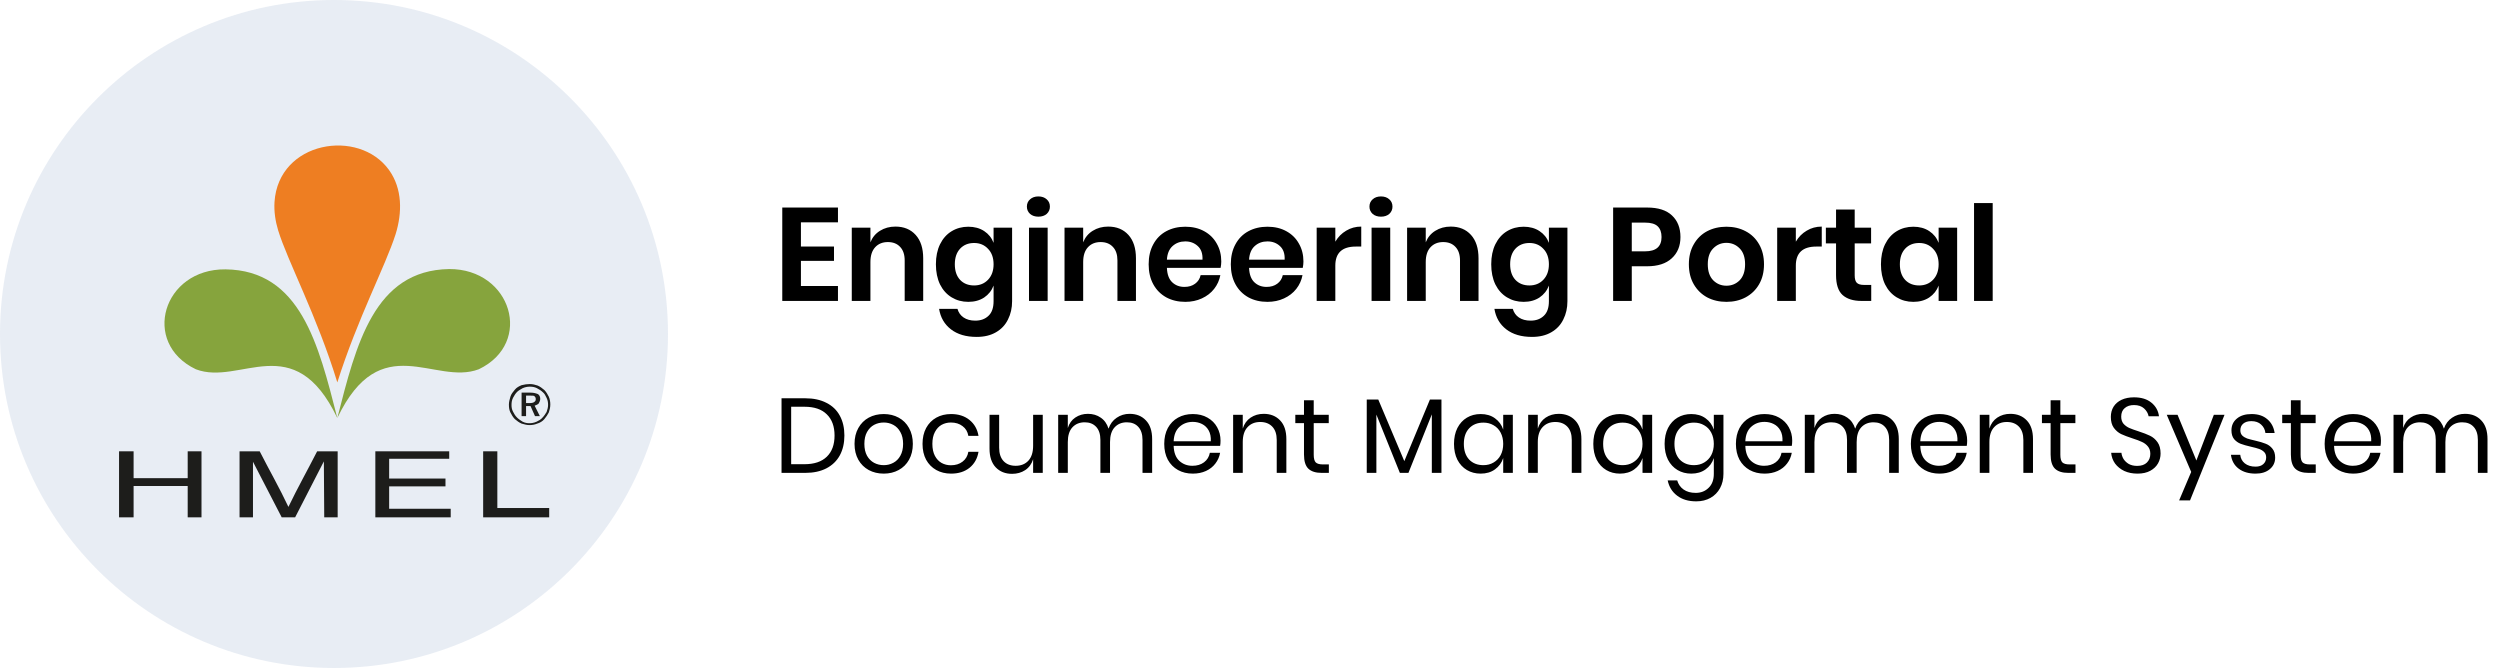 <svg width="378" height="101" viewBox="0 0 378 101" fill="none" xmlns="http://www.w3.org/2000/svg">
<circle cx="50.5" cy="50.5" r="50.5" fill="#90A8C9" fill-opacity="0.2"/>
<path d="M18 78.222V68.238H20.2V72.299H28.379V68.238H30.466V78.222H28.379V73.484H20.2V78.222H18Z" fill="#1D1D1B"/>
<path d="M36.22 78.222V68.238H39.266C40.732 71.115 42.255 73.766 43.609 76.643C45.019 73.71 46.486 71.115 47.953 68.238H51.055V78.222H49.024L48.968 69.761L44.624 78.222H42.594L38.25 69.817V78.222H36.22Z" fill="#1D1D1B"/>
<path d="M56.752 78.222V68.238H67.921V69.366H58.84V72.356H67.357V73.54H58.84V76.925H68.147V78.222H56.752Z" fill="#1D1D1B"/>
<path d="M73.054 78.222V68.238H75.198V76.812H83.038V78.222H73.054Z" fill="#1D1D1B"/>
<path d="M51.003 57.822C54.078 48.098 58.284 40.229 59.822 35.389C60.817 32.178 60.862 28.56 58.827 25.711C54.259 19.334 42.093 21.324 41.505 30.55C41.414 31.997 41.641 33.445 42.048 34.801C43.45 39.415 47.972 47.872 51.003 57.822Z" fill="#EE7E22"/>
<path d="M51.003 63.204C44.445 49.5 36.304 58.41 29.61 55.832C21.288 51.852 24.635 40.636 34.087 40.726C45.44 40.862 48.153 52.078 51.003 63.204Z" fill="#86A43D"/>
<path d="M51.002 63.204C57.56 49.5 65.746 58.365 72.395 55.832C80.717 51.852 77.325 40.636 67.917 40.681C56.565 40.862 53.852 52.078 51.002 63.204Z" fill="#86A43D"/>
<path d="M80.105 59.817H79.541V60.945H80.105C80.387 60.945 80.669 60.889 80.781 60.776C80.951 60.663 81.007 60.55 81.007 60.325C81.007 60.099 80.894 59.986 80.781 59.874C80.669 59.817 80.387 59.817 80.105 59.817ZM80.218 59.366C80.725 59.366 81.064 59.479 81.346 59.592C81.571 59.761 81.684 59.986 81.684 60.325C81.684 60.55 81.571 60.776 81.458 61.002C81.289 61.171 81.12 61.227 80.838 61.34L81.628 62.92H80.894L80.218 61.397H79.541V62.92H78.864V59.366H80.218ZM82.869 61.227C82.869 60.833 82.812 60.494 82.643 60.156C82.474 59.817 82.361 59.535 82.079 59.31C81.853 59.084 81.515 58.858 81.176 58.689C80.838 58.52 80.499 58.464 80.105 58.464C79.766 58.464 79.428 58.52 79.033 58.689C78.751 58.858 78.412 59.028 78.187 59.253C77.961 59.479 77.736 59.817 77.566 60.156C77.397 60.494 77.341 60.833 77.341 61.227C77.341 61.622 77.397 61.904 77.566 62.243C77.736 62.581 77.905 62.863 78.187 63.145C78.412 63.371 78.751 63.597 79.033 63.766C79.371 63.935 79.71 63.991 80.048 63.991C80.387 63.991 80.725 63.935 81.12 63.766C81.458 63.597 81.797 63.427 82.022 63.145C82.248 62.92 82.474 62.581 82.643 62.299C82.756 61.961 82.869 61.622 82.869 61.227ZM80.105 58.069C80.556 58.069 80.951 58.181 81.289 58.294C81.684 58.464 81.966 58.689 82.305 58.971C82.587 59.253 82.812 59.648 82.981 59.986C83.151 60.381 83.207 60.776 83.207 61.171C83.207 61.622 83.094 62.017 82.981 62.356C82.812 62.694 82.587 63.032 82.305 63.371C82.022 63.709 81.628 63.935 81.233 64.048C80.838 64.217 80.443 64.273 80.048 64.273C79.653 64.273 79.258 64.161 78.864 64.048C78.469 63.879 78.187 63.653 77.848 63.371C77.566 63.089 77.341 62.694 77.171 62.356C77.002 62.017 76.946 61.622 76.946 61.171C76.946 60.776 77.059 60.381 77.171 59.986C77.284 59.592 77.566 59.253 77.848 58.915C78.13 58.576 78.469 58.407 78.864 58.238C79.315 58.125 79.71 58.069 80.105 58.069Z" fill="#1D1D1B"/>
<path d="M121.1 33.62V37.28H126.1V39.44H121.1V43.24H126.7V45.5H118.28V31.38H126.7V33.62H121.1ZM135.388 34.26C136.668 34.26 137.688 34.68 138.448 35.52C139.208 36.36 139.588 37.54 139.588 39.06V45.5H136.788V39.38C136.788 38.5 136.561 37.82 136.108 37.34C135.654 36.847 135.034 36.6 134.248 36.6C133.448 36.6 132.808 36.86 132.328 37.38C131.848 37.9 131.608 38.647 131.608 39.62V45.5H128.788V34.42H131.608V36.64C131.901 35.893 132.381 35.313 133.048 34.9C133.728 34.473 134.508 34.26 135.388 34.26ZM146.409 34.28C147.342 34.28 148.142 34.5 148.809 34.94C149.476 35.38 149.949 35.973 150.229 36.72V34.42H153.029V45.54C153.029 46.567 152.822 47.487 152.409 48.3C152.009 49.127 151.402 49.773 150.589 50.24C149.789 50.707 148.816 50.94 147.669 50.94C146.069 50.94 144.776 50.56 143.789 49.8C142.802 49.04 142.202 48.007 141.989 46.7H144.769C144.929 47.26 145.236 47.693 145.689 48C146.156 48.32 146.749 48.48 147.469 48.48C148.296 48.48 148.962 48.233 149.469 47.74C149.976 47.26 150.229 46.527 150.229 45.54V43.18C149.949 43.927 149.476 44.527 148.809 44.98C148.142 45.42 147.342 45.64 146.409 45.64C145.476 45.64 144.636 45.413 143.889 44.96C143.142 44.507 142.556 43.853 142.129 43C141.716 42.133 141.509 41.12 141.509 39.96C141.509 38.8 141.716 37.793 142.129 36.94C142.556 36.073 143.142 35.413 143.889 34.96C144.636 34.507 145.476 34.28 146.409 34.28ZM147.289 36.74C146.409 36.74 145.702 37.027 145.169 37.6C144.636 38.173 144.369 38.96 144.369 39.96C144.369 40.96 144.636 41.747 145.169 42.32C145.702 42.88 146.409 43.16 147.289 43.16C148.142 43.16 148.842 42.873 149.389 42.3C149.949 41.713 150.229 40.933 150.229 39.96C150.229 38.973 149.949 38.193 149.389 37.62C148.842 37.033 148.142 36.74 147.289 36.74ZM155.265 31.24C155.265 30.787 155.425 30.42 155.745 30.14C156.065 29.847 156.485 29.7 157.005 29.7C157.525 29.7 157.945 29.847 158.265 30.14C158.585 30.42 158.745 30.787 158.745 31.24C158.745 31.68 158.585 32.047 158.265 32.34C157.945 32.62 157.525 32.76 157.005 32.76C156.485 32.76 156.065 32.62 155.745 32.34C155.425 32.047 155.265 31.68 155.265 31.24ZM158.405 34.42V45.5H155.585V34.42H158.405ZM167.556 34.26C168.836 34.26 169.856 34.68 170.616 35.52C171.376 36.36 171.756 37.54 171.756 39.06V45.5H168.956V39.38C168.956 38.5 168.729 37.82 168.276 37.34C167.822 36.847 167.202 36.6 166.416 36.6C165.616 36.6 164.976 36.86 164.496 37.38C164.016 37.9 163.776 38.647 163.776 39.62V45.5H160.956V34.42H163.776V36.64C164.069 35.893 164.549 35.313 165.216 34.9C165.896 34.473 166.676 34.26 167.556 34.26ZM184.657 39.54C184.657 39.82 184.624 40.14 184.557 40.5H176.437C176.477 41.487 176.744 42.213 177.237 42.68C177.73 43.147 178.344 43.38 179.077 43.38C179.73 43.38 180.27 43.22 180.697 42.9C181.137 42.58 181.417 42.147 181.537 41.6H184.517C184.37 42.373 184.057 43.067 183.577 43.68C183.097 44.293 182.477 44.773 181.717 45.12C180.97 45.467 180.137 45.64 179.217 45.64C178.137 45.64 177.177 45.413 176.337 44.96C175.497 44.493 174.844 43.833 174.377 42.98C173.91 42.127 173.677 41.12 173.677 39.96C173.677 38.8 173.91 37.793 174.377 36.94C174.844 36.073 175.497 35.413 176.337 34.96C177.177 34.507 178.137 34.28 179.217 34.28C180.31 34.28 181.264 34.507 182.077 34.96C182.904 35.413 183.537 36.04 183.977 36.84C184.43 37.627 184.657 38.527 184.657 39.54ZM181.817 39.26C181.857 38.353 181.617 37.667 181.097 37.2C180.59 36.733 179.964 36.5 179.217 36.5C178.457 36.5 177.817 36.733 177.297 37.2C176.777 37.667 176.49 38.353 176.437 39.26H181.817ZM197.079 39.54C197.079 39.82 197.046 40.14 196.979 40.5H188.859C188.899 41.487 189.166 42.213 189.659 42.68C190.152 43.147 190.766 43.38 191.499 43.38C192.152 43.38 192.692 43.22 193.119 42.9C193.559 42.58 193.839 42.147 193.959 41.6H196.939C196.792 42.373 196.479 43.067 195.999 43.68C195.519 44.293 194.899 44.773 194.139 45.12C193.392 45.467 192.559 45.64 191.639 45.64C190.559 45.64 189.599 45.413 188.759 44.96C187.919 44.493 187.266 43.833 186.799 42.98C186.332 42.127 186.099 41.12 186.099 39.96C186.099 38.8 186.332 37.793 186.799 36.94C187.266 36.073 187.919 35.413 188.759 34.96C189.599 34.507 190.559 34.28 191.639 34.28C192.732 34.28 193.686 34.507 194.499 34.96C195.326 35.413 195.959 36.04 196.399 36.84C196.852 37.627 197.079 38.527 197.079 39.54ZM194.239 39.26C194.279 38.353 194.039 37.667 193.519 37.2C193.012 36.733 192.386 36.5 191.639 36.5C190.879 36.5 190.239 36.733 189.719 37.2C189.199 37.667 188.912 38.353 188.859 39.26H194.239ZM201.901 36.54C202.314 35.833 202.861 35.28 203.541 34.88C204.221 34.467 204.981 34.26 205.821 34.26V37.28H205.001C202.934 37.28 201.901 38.24 201.901 40.16V45.5H199.081V34.42H201.901V36.54ZM207.062 31.24C207.062 30.787 207.222 30.42 207.542 30.14C207.862 29.847 208.282 29.7 208.802 29.7C209.322 29.7 209.742 29.847 210.062 30.14C210.382 30.42 210.542 30.787 210.542 31.24C210.542 31.68 210.382 32.047 210.062 32.34C209.742 32.62 209.322 32.76 208.802 32.76C208.282 32.76 207.862 32.62 207.542 32.34C207.222 32.047 207.062 31.68 207.062 31.24ZM210.202 34.42V45.5H207.382V34.42H210.202ZM219.353 34.26C220.633 34.26 221.653 34.68 222.413 35.52C223.173 36.36 223.553 37.54 223.553 39.06V45.5H220.753V39.38C220.753 38.5 220.526 37.82 220.073 37.34C219.619 36.847 218.999 36.6 218.213 36.6C217.413 36.6 216.773 36.86 216.293 37.38C215.813 37.9 215.573 38.647 215.573 39.62V45.5H212.753V34.42H215.573V36.64C215.866 35.893 216.346 35.313 217.013 34.9C217.693 34.473 218.473 34.26 219.353 34.26ZM230.374 34.28C231.307 34.28 232.107 34.5 232.774 34.94C233.441 35.38 233.914 35.973 234.194 36.72V34.42H236.994V45.54C236.994 46.567 236.787 47.487 236.374 48.3C235.974 49.127 235.367 49.773 234.554 50.24C233.754 50.707 232.781 50.94 231.634 50.94C230.034 50.94 228.741 50.56 227.754 49.8C226.767 49.04 226.167 48.007 225.954 46.7H228.734C228.894 47.26 229.201 47.693 229.654 48C230.121 48.32 230.714 48.48 231.434 48.48C232.261 48.48 232.927 48.233 233.434 47.74C233.941 47.26 234.194 46.527 234.194 45.54V43.18C233.914 43.927 233.441 44.527 232.774 44.98C232.107 45.42 231.307 45.64 230.374 45.64C229.441 45.64 228.601 45.413 227.854 44.96C227.107 44.507 226.521 43.853 226.094 43C225.681 42.133 225.474 41.12 225.474 39.96C225.474 38.8 225.681 37.793 226.094 36.94C226.521 36.073 227.107 35.413 227.854 34.96C228.601 34.507 229.441 34.28 230.374 34.28ZM231.254 36.74C230.374 36.74 229.667 37.027 229.134 37.6C228.601 38.173 228.334 38.96 228.334 39.96C228.334 40.96 228.601 41.747 229.134 42.32C229.667 42.88 230.374 43.16 231.254 43.16C232.107 43.16 232.807 42.873 233.354 42.3C233.914 41.713 234.194 40.933 234.194 39.96C234.194 38.973 233.914 38.193 233.354 37.62C232.807 37.033 232.107 36.74 231.254 36.74ZM246.725 40.26V45.5H243.905V31.38H249.045C250.712 31.38 251.965 31.78 252.805 32.58C253.658 33.38 254.085 34.467 254.085 35.84C254.085 37.187 253.645 38.26 252.765 39.06C251.898 39.86 250.658 40.26 249.045 40.26H246.725ZM248.745 38C250.398 38 251.225 37.28 251.225 35.84C251.225 35.133 251.032 34.593 250.645 34.22C250.258 33.847 249.625 33.66 248.745 33.66H246.725V38H248.745ZM261.037 34.28C262.117 34.28 263.083 34.507 263.937 34.96C264.803 35.413 265.483 36.073 265.977 36.94C266.47 37.793 266.717 38.8 266.717 39.96C266.717 41.12 266.47 42.127 265.977 42.98C265.483 43.833 264.803 44.493 263.937 44.96C263.083 45.413 262.117 45.64 261.037 45.64C259.957 45.64 258.983 45.413 258.117 44.96C257.263 44.493 256.59 43.833 256.097 42.98C255.603 42.127 255.357 41.12 255.357 39.96C255.357 38.8 255.603 37.793 256.097 36.94C256.59 36.073 257.263 35.413 258.117 34.96C258.983 34.507 259.957 34.28 261.037 34.28ZM261.037 36.72C260.25 36.72 259.583 37 259.037 37.56C258.49 38.107 258.217 38.907 258.217 39.96C258.217 41.013 258.49 41.82 259.037 42.38C259.583 42.927 260.25 43.2 261.037 43.2C261.823 43.2 262.49 42.927 263.037 42.38C263.583 41.82 263.857 41.013 263.857 39.96C263.857 38.907 263.583 38.107 263.037 37.56C262.49 37 261.823 36.72 261.037 36.72ZM271.53 36.54C271.943 35.833 272.49 35.28 273.17 34.88C273.85 34.467 274.61 34.26 275.45 34.26V37.28H274.63C272.563 37.28 271.53 38.24 271.53 40.16V45.5H268.71V34.42H271.53V36.54ZM282.93 43.08V45.5H281.45C280.21 45.5 279.257 45.2 278.59 44.6C277.937 44 277.61 43 277.61 41.6V36.8H276.07V34.42H277.61V31.68H280.43V34.42H282.91V36.8H280.43V41.64C280.43 42.173 280.537 42.547 280.75 42.76C280.964 42.973 281.324 43.08 281.83 43.08H282.93ZM289.3 34.28C290.233 34.28 291.033 34.5 291.7 34.94C292.366 35.38 292.84 35.973 293.12 36.72V34.42H295.92V45.5H293.12V43.18C292.84 43.927 292.366 44.527 291.7 44.98C291.033 45.42 290.233 45.64 289.3 45.64C288.366 45.64 287.526 45.413 286.78 44.96C286.033 44.507 285.446 43.853 285.02 43C284.606 42.133 284.4 41.12 284.4 39.96C284.4 38.8 284.606 37.793 285.02 36.94C285.446 36.073 286.033 35.413 286.78 34.96C287.526 34.507 288.366 34.28 289.3 34.28ZM290.18 36.74C289.3 36.74 288.593 37.027 288.06 37.6C287.526 38.173 287.26 38.96 287.26 39.96C287.26 40.96 287.526 41.747 288.06 42.32C288.593 42.88 289.3 43.16 290.18 43.16C291.033 43.16 291.733 42.873 292.28 42.3C292.84 41.713 293.12 40.933 293.12 39.96C293.12 38.973 292.84 38.193 292.28 37.62C291.733 37.033 291.033 36.74 290.18 36.74ZM301.295 30.7V45.5H298.475V30.7H301.295Z" fill="black"/>
<path d="M127.672 65.852C127.672 66.993 127.443 67.991 126.984 68.844C126.525 69.687 125.848 70.343 124.952 70.812C124.067 71.271 123 71.5 121.752 71.5H118.168V60.22H121.752C123 60.22 124.067 60.449 124.952 60.908C125.848 61.356 126.525 62.007 126.984 62.86C127.443 63.703 127.672 64.7 127.672 65.852ZM121.64 70.188C123.112 70.188 124.237 69.809 125.016 69.052C125.795 68.295 126.184 67.228 126.184 65.852C126.184 64.476 125.795 63.409 125.016 62.652C124.248 61.884 123.123 61.5 121.64 61.5H119.624V70.188H121.64ZM133.621 62.604C134.463 62.604 135.215 62.785 135.877 63.148C136.549 63.511 137.071 64.033 137.445 64.716C137.829 65.399 138.021 66.199 138.021 67.116C138.021 68.033 137.829 68.833 137.445 69.516C137.071 70.188 136.549 70.705 135.877 71.068C135.215 71.431 134.463 71.612 133.621 71.612C132.778 71.612 132.021 71.431 131.349 71.068C130.687 70.705 130.165 70.188 129.781 69.516C129.397 68.833 129.205 68.033 129.205 67.116C129.205 66.199 129.397 65.399 129.781 64.716C130.165 64.033 130.687 63.511 131.349 63.148C132.021 62.785 132.778 62.604 133.621 62.604ZM133.621 63.884C133.098 63.884 132.613 64.001 132.165 64.236C131.727 64.471 131.37 64.833 131.093 65.324C130.826 65.804 130.693 66.401 130.693 67.116C130.693 67.82 130.826 68.417 131.093 68.908C131.37 69.388 131.727 69.745 132.165 69.98C132.613 70.215 133.098 70.332 133.621 70.332C134.143 70.332 134.623 70.215 135.061 69.98C135.509 69.745 135.866 69.388 136.133 68.908C136.41 68.417 136.549 67.82 136.549 67.116C136.549 66.401 136.41 65.804 136.133 65.324C135.866 64.833 135.509 64.471 135.061 64.236C134.623 64.001 134.143 63.884 133.621 63.884ZM143.806 62.604C144.926 62.604 145.854 62.903 146.59 63.5C147.326 64.097 147.779 64.897 147.95 65.9H146.414C146.307 65.271 146.014 64.78 145.534 64.428C145.065 64.065 144.478 63.884 143.774 63.884C143.262 63.884 142.793 64.001 142.366 64.236C141.95 64.471 141.614 64.833 141.358 65.324C141.102 65.804 140.974 66.401 140.974 67.116C140.974 67.831 141.102 68.433 141.358 68.924C141.614 69.404 141.95 69.761 142.366 69.996C142.793 70.231 143.262 70.348 143.774 70.348C144.478 70.348 145.065 70.167 145.534 69.804C146.014 69.441 146.307 68.945 146.414 68.316H147.95C147.779 69.329 147.326 70.135 146.59 70.732C145.854 71.319 144.926 71.612 143.806 71.612C142.963 71.612 142.217 71.431 141.566 71.068C140.915 70.705 140.403 70.188 140.03 69.516C139.667 68.833 139.486 68.033 139.486 67.116C139.486 66.199 139.667 65.399 140.03 64.716C140.403 64.033 140.915 63.511 141.566 63.148C142.217 62.785 142.963 62.604 143.806 62.604ZM157.664 62.716V71.5H156.208V69.436C155.984 70.151 155.584 70.7 155.008 71.084C154.442 71.457 153.781 71.644 153.024 71.644C152.01 71.644 151.189 71.319 150.56 70.668C149.93 70.007 149.616 69.063 149.616 67.836V62.716H151.072V67.692C151.072 68.567 151.296 69.244 151.744 69.724C152.192 70.193 152.8 70.428 153.568 70.428C154.368 70.428 155.008 70.172 155.488 69.66C155.968 69.137 156.208 68.38 156.208 67.388V62.716H157.664ZM170.796 62.572C171.82 62.572 172.641 62.903 173.26 63.564C173.889 64.215 174.204 65.159 174.204 66.396V71.5H172.748V66.524C172.748 65.66 172.535 64.999 172.108 64.54C171.692 64.081 171.116 63.852 170.38 63.852C169.612 63.852 168.993 64.108 168.524 64.62C168.065 65.121 167.836 65.863 167.836 66.844V71.5H166.38V66.524C166.38 65.66 166.167 64.999 165.74 64.54C165.313 64.081 164.737 63.852 164.012 63.852C163.233 63.852 162.609 64.108 162.14 64.62C161.681 65.121 161.452 65.863 161.452 66.844V71.5H159.996V62.716H161.452V64.716C161.665 64.023 162.044 63.495 162.588 63.132C163.143 62.759 163.777 62.572 164.492 62.572C165.239 62.572 165.884 62.764 166.428 63.148C166.983 63.521 167.377 64.076 167.612 64.812C167.857 64.097 168.268 63.548 168.844 63.164C169.42 62.769 170.071 62.572 170.796 62.572ZM184.545 66.62C184.545 66.929 184.524 67.196 184.481 67.42H177.457C177.489 68.423 177.772 69.175 178.305 69.676C178.849 70.177 179.51 70.428 180.289 70.428C180.993 70.428 181.58 70.252 182.049 69.9C182.529 69.537 182.822 69.057 182.929 68.46H184.481C184.374 69.068 184.134 69.612 183.761 70.092C183.398 70.572 182.924 70.945 182.337 71.212C181.75 71.479 181.089 71.612 180.353 71.612C179.51 71.612 178.764 71.431 178.113 71.068C177.462 70.705 176.95 70.188 176.577 69.516C176.214 68.833 176.033 68.033 176.033 67.116C176.033 66.199 176.214 65.399 176.577 64.716C176.95 64.033 177.462 63.511 178.113 63.148C178.764 62.785 179.51 62.604 180.353 62.604C181.206 62.604 181.948 62.785 182.577 63.148C183.217 63.511 183.702 63.996 184.033 64.604C184.374 65.212 184.545 65.884 184.545 66.62ZM183.073 66.716C183.105 66.065 182.998 65.521 182.753 65.084C182.508 64.647 182.172 64.321 181.745 64.108C181.318 63.895 180.854 63.788 180.353 63.788C179.553 63.788 178.881 64.039 178.337 64.54C177.793 65.031 177.5 65.756 177.457 66.716H183.073ZM191.073 62.572C192.097 62.572 192.924 62.903 193.553 63.564C194.183 64.215 194.497 65.159 194.497 66.396V71.5H193.041V66.524C193.041 65.649 192.817 64.977 192.369 64.508C191.921 64.039 191.313 63.804 190.545 63.804C189.745 63.804 189.105 64.065 188.625 64.588C188.145 65.1 187.905 65.852 187.905 66.844V71.5H186.449V62.716H187.905V64.796C188.129 64.081 188.524 63.532 189.089 63.148C189.665 62.764 190.327 62.572 191.073 62.572ZM200.923 70.22V71.5H199.835C198.939 71.5 198.267 71.287 197.819 70.86C197.381 70.433 197.163 69.719 197.163 68.716V63.98H195.851V62.716H197.163V60.524H198.635V62.716H200.907V63.98H198.635V68.748C198.635 69.313 198.736 69.703 198.939 69.916C199.152 70.119 199.515 70.22 200.027 70.22H200.923ZM217.948 60.412V71.5H216.492V62.652L212.956 71.5H211.66L208.108 62.684V71.5H206.652V60.412H208.396L212.332 69.724L216.204 60.412H217.948ZM223.877 62.604C224.731 62.604 225.451 62.817 226.037 63.244C226.635 63.671 227.051 64.241 227.285 64.956V62.716H228.741V71.5H227.285V69.26C227.051 69.975 226.635 70.545 226.037 70.972C225.451 71.399 224.731 71.612 223.877 71.612C223.099 71.612 222.405 71.431 221.797 71.068C221.189 70.705 220.709 70.188 220.357 69.516C220.016 68.833 219.845 68.033 219.845 67.116C219.845 66.199 220.016 65.399 220.357 64.716C220.709 64.033 221.189 63.511 221.797 63.148C222.405 62.785 223.099 62.604 223.877 62.604ZM224.293 63.9C223.397 63.9 222.677 64.188 222.133 64.764C221.6 65.329 221.333 66.113 221.333 67.116C221.333 68.119 221.6 68.908 222.133 69.484C222.677 70.049 223.397 70.332 224.293 70.332C224.869 70.332 225.381 70.199 225.829 69.932C226.288 69.665 226.645 69.292 226.901 68.812C227.157 68.321 227.285 67.756 227.285 67.116C227.285 66.476 227.157 65.911 226.901 65.42C226.645 64.929 226.288 64.556 225.829 64.3C225.381 64.033 224.869 63.9 224.293 63.9ZM235.683 62.572C236.707 62.572 237.533 62.903 238.163 63.564C238.792 64.215 239.107 65.159 239.107 66.396V71.5H237.651V66.524C237.651 65.649 237.427 64.977 236.979 64.508C236.531 64.039 235.923 63.804 235.155 63.804C234.355 63.804 233.715 64.065 233.235 64.588C232.755 65.1 232.515 65.852 232.515 66.844V71.5H231.059V62.716H232.515V64.796C232.739 64.081 233.133 63.532 233.699 63.148C234.275 62.764 234.936 62.572 235.683 62.572ZM244.94 62.604C245.793 62.604 246.513 62.817 247.1 63.244C247.697 63.671 248.113 64.241 248.348 64.956V62.716H249.804V71.5H248.348V69.26C248.113 69.975 247.697 70.545 247.1 70.972C246.513 71.399 245.793 71.612 244.94 71.612C244.161 71.612 243.468 71.431 242.86 71.068C242.252 70.705 241.772 70.188 241.42 69.516C241.079 68.833 240.908 68.033 240.908 67.116C240.908 66.199 241.079 65.399 241.42 64.716C241.772 64.033 242.252 63.511 242.86 63.148C243.468 62.785 244.161 62.604 244.94 62.604ZM245.356 63.9C244.46 63.9 243.74 64.188 243.196 64.764C242.663 65.329 242.396 66.113 242.396 67.116C242.396 68.119 242.663 68.908 243.196 69.484C243.74 70.049 244.46 70.332 245.356 70.332C245.932 70.332 246.444 70.199 246.892 69.932C247.351 69.665 247.708 69.292 247.964 68.812C248.22 68.321 248.348 67.756 248.348 67.116C248.348 66.476 248.22 65.911 247.964 65.42C247.708 64.929 247.351 64.556 246.892 64.3C246.444 64.033 245.932 63.9 245.356 63.9ZM255.721 62.604C256.574 62.604 257.294 62.817 257.881 63.244C258.478 63.671 258.894 64.241 259.129 64.956V62.716H260.585V71.644C260.585 72.455 260.414 73.175 260.073 73.804C259.732 74.433 259.252 74.924 258.633 75.276C258.014 75.628 257.294 75.804 256.473 75.804C255.289 75.804 254.324 75.516 253.577 74.94C252.83 74.375 252.356 73.607 252.153 72.636H253.593C253.764 73.223 254.084 73.681 254.553 74.012C255.033 74.353 255.646 74.524 256.393 74.524C257.182 74.524 257.833 74.268 258.345 73.756C258.868 73.255 259.129 72.551 259.129 71.644V69.26C258.894 69.975 258.478 70.545 257.881 70.972C257.294 71.399 256.574 71.612 255.721 71.612C254.942 71.612 254.249 71.431 253.641 71.068C253.033 70.705 252.553 70.188 252.201 69.516C251.86 68.833 251.689 68.033 251.689 67.116C251.689 66.199 251.86 65.399 252.201 64.716C252.553 64.033 253.033 63.511 253.641 63.148C254.249 62.785 254.942 62.604 255.721 62.604ZM256.137 63.9C255.241 63.9 254.521 64.188 253.977 64.764C253.444 65.329 253.177 66.113 253.177 67.116C253.177 68.119 253.444 68.908 253.977 69.484C254.521 70.049 255.241 70.332 256.137 70.332C256.713 70.332 257.225 70.199 257.673 69.932C258.132 69.665 258.489 69.292 258.745 68.812C259.001 68.321 259.129 67.756 259.129 67.116C259.129 66.476 259.001 65.911 258.745 65.42C258.489 64.929 258.132 64.556 257.673 64.3C257.225 64.033 256.713 63.9 256.137 63.9ZM270.982 66.62C270.982 66.929 270.961 67.196 270.918 67.42H263.894C263.926 68.423 264.209 69.175 264.742 69.676C265.286 70.177 265.948 70.428 266.726 70.428C267.43 70.428 268.017 70.252 268.486 69.9C268.966 69.537 269.26 69.057 269.366 68.46H270.918C270.812 69.068 270.572 69.612 270.198 70.092C269.836 70.572 269.361 70.945 268.774 71.212C268.188 71.479 267.526 71.612 266.79 71.612C265.948 71.612 265.201 71.431 264.55 71.068C263.9 70.705 263.388 70.188 263.014 69.516C262.652 68.833 262.47 68.033 262.47 67.116C262.47 66.199 262.652 65.399 263.014 64.716C263.388 64.033 263.9 63.511 264.55 63.148C265.201 62.785 265.948 62.604 266.79 62.604C267.644 62.604 268.385 62.785 269.014 63.148C269.654 63.511 270.14 63.996 270.47 64.604C270.812 65.212 270.982 65.884 270.982 66.62ZM269.51 66.716C269.542 66.065 269.436 65.521 269.19 65.084C268.945 64.647 268.609 64.321 268.182 64.108C267.756 63.895 267.292 63.788 266.79 63.788C265.99 63.788 265.318 64.039 264.774 64.54C264.23 65.031 263.937 65.756 263.894 66.716H269.51ZM283.687 62.572C284.711 62.572 285.532 62.903 286.151 63.564C286.78 64.215 287.095 65.159 287.095 66.396V71.5H285.639V66.524C285.639 65.66 285.425 64.999 284.999 64.54C284.583 64.081 284.007 63.852 283.271 63.852C282.503 63.852 281.884 64.108 281.415 64.62C280.956 65.121 280.727 65.863 280.727 66.844V71.5H279.271V66.524C279.271 65.66 279.057 64.999 278.631 64.54C278.204 64.081 277.628 63.852 276.903 63.852C276.124 63.852 275.5 64.108 275.031 64.62C274.572 65.121 274.343 65.863 274.343 66.844V71.5H272.887V62.716H274.343V64.716C274.556 64.023 274.935 63.495 275.479 63.132C276.033 62.759 276.668 62.572 277.383 62.572C278.129 62.572 278.775 62.764 279.319 63.148C279.873 63.521 280.268 64.076 280.503 64.812C280.748 64.097 281.159 63.548 281.735 63.164C282.311 62.769 282.961 62.572 283.687 62.572ZM297.436 66.62C297.436 66.929 297.414 67.196 297.372 67.42H290.348C290.38 68.423 290.662 69.175 291.196 69.676C291.74 70.177 292.401 70.428 293.18 70.428C293.884 70.428 294.47 70.252 294.94 69.9C295.42 69.537 295.713 69.057 295.82 68.46H297.372C297.265 69.068 297.025 69.612 296.652 70.092C296.289 70.572 295.814 70.945 295.228 71.212C294.641 71.479 293.98 71.612 293.244 71.612C292.401 71.612 291.654 71.431 291.004 71.068C290.353 70.705 289.841 70.188 289.468 69.516C289.105 68.833 288.924 68.033 288.924 67.116C288.924 66.199 289.105 65.399 289.468 64.716C289.841 64.033 290.353 63.511 291.004 63.148C291.654 62.785 292.401 62.604 293.244 62.604C294.097 62.604 294.838 62.785 295.468 63.148C296.108 63.511 296.593 63.996 296.924 64.604C297.265 65.212 297.436 65.884 297.436 66.62ZM295.964 66.716C295.996 66.065 295.889 65.521 295.644 65.084C295.398 64.647 295.062 64.321 294.636 64.108C294.209 63.895 293.745 63.788 293.244 63.788C292.444 63.788 291.772 64.039 291.228 64.54C290.684 65.031 290.39 65.756 290.348 66.716H295.964ZM303.964 62.572C304.988 62.572 305.815 62.903 306.444 63.564C307.073 64.215 307.388 65.159 307.388 66.396V71.5H305.932V66.524C305.932 65.649 305.708 64.977 305.26 64.508C304.812 64.039 304.204 63.804 303.436 63.804C302.636 63.804 301.996 64.065 301.516 64.588C301.036 65.1 300.796 65.852 300.796 66.844V71.5H299.34V62.716H300.796V64.796C301.02 64.081 301.415 63.532 301.98 63.148C302.556 62.764 303.217 62.572 303.964 62.572ZM313.813 70.22V71.5H312.725C311.829 71.5 311.157 71.287 310.709 70.86C310.272 70.433 310.053 69.719 310.053 68.716V63.98H308.741V62.716H310.053V60.524H311.525V62.716H313.797V63.98H311.525V68.748C311.525 69.313 311.626 69.703 311.829 69.916C312.042 70.119 312.405 70.22 312.917 70.22H313.813ZM326.679 68.572C326.679 69.105 326.551 69.601 326.295 70.06C326.039 70.519 325.65 70.892 325.127 71.18C324.604 71.468 323.959 71.612 323.191 71.612C322.444 71.612 321.778 71.479 321.191 71.212C320.615 70.935 320.151 70.561 319.799 70.092C319.458 69.612 319.26 69.068 319.207 68.46H320.759C320.791 68.78 320.898 69.095 321.079 69.404C321.271 69.703 321.538 69.953 321.879 70.156C322.231 70.348 322.652 70.444 323.143 70.444C323.783 70.444 324.274 70.273 324.615 69.932C324.956 69.591 325.127 69.153 325.127 68.62C325.127 68.161 325.004 67.788 324.759 67.5C324.524 67.212 324.231 66.988 323.879 66.828C323.527 66.657 323.047 66.476 322.439 66.284C321.724 66.049 321.148 65.831 320.711 65.628C320.284 65.415 319.916 65.1 319.607 64.684C319.308 64.268 319.159 63.719 319.159 63.036C319.159 62.449 319.298 61.932 319.575 61.484C319.863 61.036 320.268 60.689 320.791 60.444C321.324 60.199 321.948 60.076 322.663 60.076C323.772 60.076 324.652 60.348 325.303 60.892C325.954 61.425 326.332 62.108 326.439 62.94H324.871C324.786 62.492 324.556 62.097 324.183 61.756C323.81 61.415 323.303 61.244 322.663 61.244C322.076 61.244 321.607 61.399 321.255 61.708C320.903 62.007 320.727 62.433 320.727 62.988C320.727 63.425 320.839 63.783 321.063 64.06C321.298 64.327 321.586 64.54 321.927 64.7C322.268 64.849 322.738 65.02 323.335 65.212C324.06 65.447 324.642 65.671 325.079 65.884C325.527 66.097 325.906 66.423 326.215 66.86C326.524 67.287 326.679 67.857 326.679 68.572ZM329.245 62.716L332.093 69.628L334.733 62.716H336.349L331.133 75.66H329.485L331.309 71.356L327.613 62.716H329.245ZM340.436 62.604C341.428 62.604 342.222 62.865 342.82 63.388C343.428 63.9 343.796 64.593 343.924 65.468H342.532C342.468 64.945 342.249 64.519 341.876 64.188C341.513 63.847 341.022 63.676 340.404 63.676C339.881 63.676 339.47 63.804 339.172 64.06C338.884 64.305 338.74 64.641 338.74 65.068C338.74 65.388 338.836 65.649 339.028 65.852C339.23 66.044 339.476 66.193 339.764 66.3C340.062 66.396 340.468 66.503 340.98 66.62C341.63 66.769 342.153 66.924 342.548 67.084C342.953 67.233 343.294 67.479 343.572 67.82C343.86 68.161 344.004 68.62 344.004 69.196C344.004 69.911 343.732 70.492 343.188 70.94C342.654 71.388 341.94 71.612 341.044 71.612C339.998 71.612 339.145 71.361 338.484 70.86C337.822 70.359 337.433 69.66 337.316 68.764H338.724C338.777 69.297 339.006 69.729 339.412 70.06C339.828 70.391 340.372 70.556 341.044 70.556C341.545 70.556 341.934 70.428 342.212 70.172C342.5 69.916 342.644 69.58 342.644 69.164C342.644 68.823 342.542 68.551 342.34 68.348C342.137 68.145 341.886 67.991 341.588 67.884C341.289 67.777 340.878 67.665 340.356 67.548C339.705 67.399 339.182 67.249 338.788 67.1C338.404 66.951 338.073 66.716 337.796 66.396C337.529 66.065 337.396 65.623 337.396 65.068C337.396 64.332 337.668 63.74 338.212 63.292C338.756 62.833 339.497 62.604 340.436 62.604ZM350.141 70.22V71.5H349.053C348.157 71.5 347.485 71.287 347.037 70.86C346.6 70.433 346.381 69.719 346.381 68.716V63.98H345.069V62.716H346.381V60.524H347.853V62.716H350.125V63.98H347.853V68.748C347.853 69.313 347.955 69.703 348.157 69.916C348.371 70.119 348.733 70.22 349.245 70.22H350.141ZM359.998 66.62C359.998 66.929 359.977 67.196 359.934 67.42H352.91C352.942 68.423 353.225 69.175 353.758 69.676C354.302 70.177 354.963 70.428 355.742 70.428C356.446 70.428 357.033 70.252 357.502 69.9C357.982 69.537 358.275 69.057 358.382 68.46H359.934C359.827 69.068 359.587 69.612 359.214 70.092C358.851 70.572 358.377 70.945 357.79 71.212C357.203 71.479 356.542 71.612 355.806 71.612C354.963 71.612 354.217 71.431 353.566 71.068C352.915 70.705 352.403 70.188 352.03 69.516C351.667 68.833 351.486 68.033 351.486 67.116C351.486 66.199 351.667 65.399 352.03 64.716C352.403 64.033 352.915 63.511 353.566 63.148C354.217 62.785 354.963 62.604 355.806 62.604C356.659 62.604 357.401 62.785 358.03 63.148C358.67 63.511 359.155 63.996 359.486 64.604C359.827 65.212 359.998 65.884 359.998 66.62ZM358.526 66.716C358.558 66.065 358.451 65.521 358.206 65.084C357.961 64.647 357.625 64.321 357.198 64.108C356.771 63.895 356.307 63.788 355.806 63.788C355.006 63.788 354.334 64.039 353.79 64.54C353.246 65.031 352.953 65.756 352.91 66.716H358.526ZM372.702 62.572C373.726 62.572 374.548 62.903 375.166 63.564C375.796 64.215 376.11 65.159 376.11 66.396V71.5H374.654V66.524C374.654 65.66 374.441 64.999 374.014 64.54C373.598 64.081 373.022 63.852 372.286 63.852C371.518 63.852 370.9 64.108 370.43 64.62C369.972 65.121 369.742 65.863 369.742 66.844V71.5H368.286V66.524C368.286 65.66 368.073 64.999 367.646 64.54C367.22 64.081 366.644 63.852 365.918 63.852C365.14 63.852 364.516 64.108 364.046 64.62C363.588 65.121 363.358 65.863 363.358 66.844V71.5H361.902V62.716H363.358V64.716C363.572 64.023 363.95 63.495 364.494 63.132C365.049 62.759 365.684 62.572 366.398 62.572C367.145 62.572 367.79 62.764 368.334 63.148C368.889 63.521 369.284 64.076 369.518 64.812C369.764 64.097 370.174 63.548 370.75 63.164C371.326 62.769 371.977 62.572 372.702 62.572Z" fill="black"/>
</svg>

